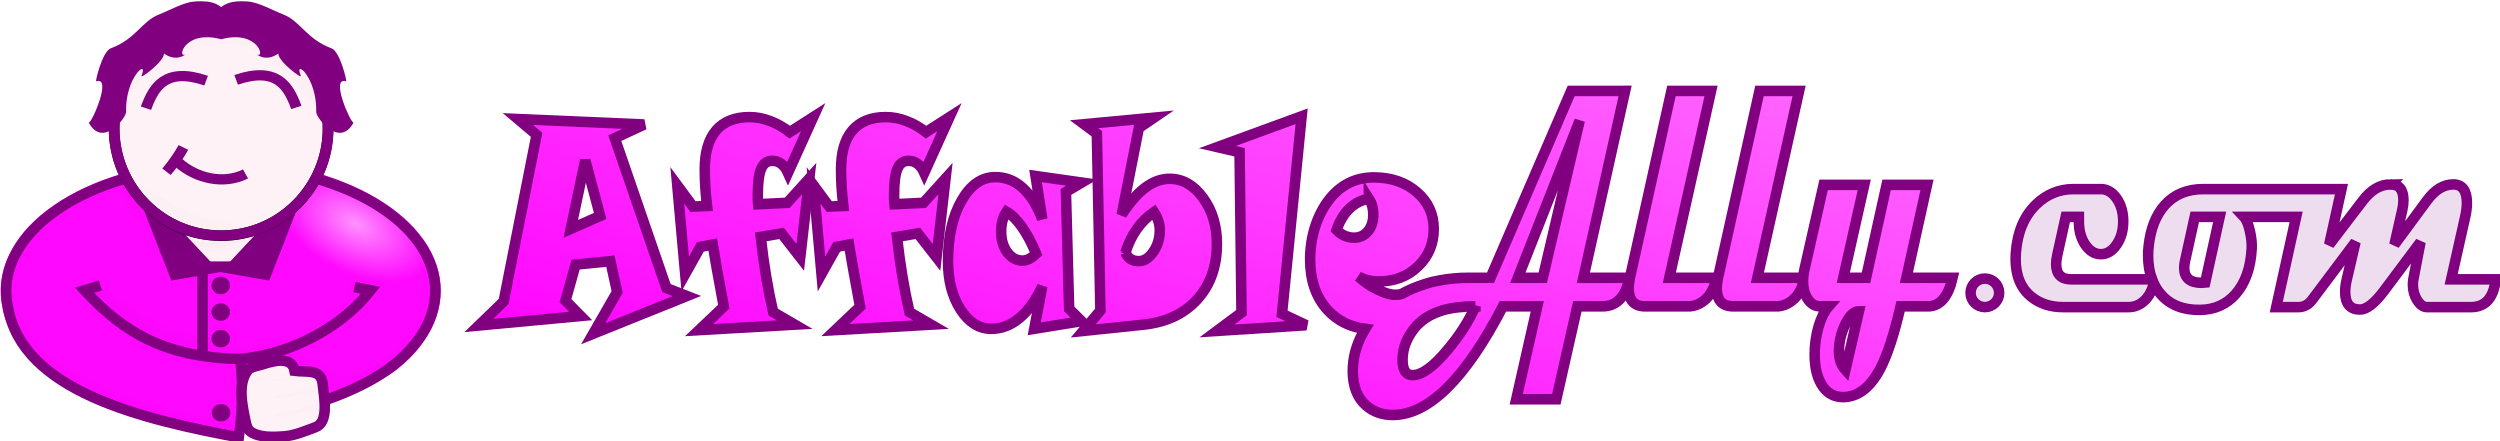 <?xml version="1.0" encoding="UTF-8" standalone="no"?>
<svg
   xmlns:dc="http://purl.org/dc/elements/1.1/"
   xmlns:cc="http://creativecommons.org/ns#"
   xmlns:rdf="http://www.w3.org/1999/02/22-rdf-syntax-ns#"
   xmlns:svg="http://www.w3.org/2000/svg"
   xmlns="http://www.w3.org/2000/svg"
   xmlns:xlink="http://www.w3.org/1999/xlink"
   id="svg8"
   version="1.1"
   viewBox="0 0 1188.595 209.853"
   height="209.853"
   width="1188.595">
  <defs
     id="defs2">
    <linearGradient
       id="linearGradient948">
      <stop
         id="stop944"
         offset="0"
         style="stop-color:#ffffff;stop-opacity:0.3" />
      <stop
         id="stop946"
         offset="1"
         style="stop-color:#ffffff;stop-opacity:0" />
    </linearGradient>
    <linearGradient
       id="linearGradient1238">
      <stop
         id="stop1234"
         offset="0"
         style="stop-color:#ff00ff;stop-opacity:1;" />
      <stop
         id="stop1236"
         offset="1"
         style="stop-color:#ff69ff;stop-opacity:1" />
    </linearGradient>
    <linearGradient
       id="linearGradient838">
      <stop
         style="stop-color:#ff00ff;stop-opacity:1;"
         offset="0"
         id="stop834" />
      <stop
         style="stop-color:#ffaaff;stop-opacity:1"
         offset="1"
         id="stop836" />
    </linearGradient>
    <radialGradient
       spreadMethod="reflect"
       gradientUnits="userSpaceOnUse"
       gradientTransform="matrix(1,0,0,0.882,0,16.518)"
       r="22.357"
       fy="139.573"
       fx="57.282"
       cy="139.573"
       cx="57.282"
       id="radialGradient827"
       xlink:href="#linearGradient838" />
    <radialGradient
       xlink:href="#linearGradient838"
       id="radialGradient827-5"
       cx="57.282"
       cy="139.573"
       fx="57.282"
       fy="139.573"
       r="22.357"
       gradientTransform="matrix(1,0,0,0.882,0,16.518)"
       gradientUnits="userSpaceOnUse"
       spreadMethod="reflect" />
    <linearGradient
       id="linearGradient965">
      <stop
         style="stop-color:#000000;stop-opacity:1;"
         offset="0"
         id="stop961" />
      <stop
         style="stop-color:#000000;stop-opacity:0;"
         offset="1"
         id="stop963" />
    </linearGradient>
    <linearGradient
       id="linearGradient1071">
      <stop
         style="stop-color:#000000;stop-opacity:1;"
         offset="0"
         id="stop1067" />
      <stop
         style="stop-color:#000000;stop-opacity:0.141"
         offset="1"
         id="stop1069" />
    </linearGradient>
    <radialGradient
       xlink:href="#linearGradient838"
       id="radialGradient827-55"
       cx="57.282"
       cy="139.573"
       fx="57.282"
       fy="139.573"
       r="22.357"
       gradientTransform="matrix(1,0,0,0.882,0,16.518)"
       gradientUnits="userSpaceOnUse"
       spreadMethod="reflect" />
    <linearGradient
       xlink:href="#linearGradient1071"
       id="linearGradient1226"
       gradientUnits="userSpaceOnUse"
       gradientTransform="matrix(1.179,0,0,1.32,-65.995,-75.187)"
       x1="430.561"
       y1="280.298"
       x2="590.971"
       y2="136.298" />
    <radialGradient
       xlink:href="#linearGradient965"
       id="radialGradient967"
       cx="538.192"
       cy="1373.606"
       fx="538.192"
       fy="1373.606"
       r="582.553"
       gradientTransform="matrix(1,0,0,0.607,0,405.589)"
       gradientUnits="userSpaceOnUse" />
    <linearGradient
       gradientUnits="userSpaceOnUse"
       y2="-1624.751"
       x2="3423.14"
       y1="104.012"
       x1="2908.813"
       id="linearGradient1240"
       xlink:href="#linearGradient1238" />
    <linearGradient
       id="linearGradient888">
      <stop
         style="stop-color:#ff91ff;stop-opacity:1"
         offset="0"
         id="stop884" />
      <stop
         style="stop-color:#ff00ff;stop-opacity:0.97"
         offset="1"
         id="stop886" />
    </linearGradient>
    <linearGradient
       id="linearGradient1339">
      <stop
         id="stop1335"
         offset="0"
         style="stop-color:#ffffff;stop-opacity:0" />
      <stop
         id="stop1337"
         offset="1"
         style="stop-color:#000000;stop-opacity:0.996" />
    </linearGradient>
    <linearGradient
       xlink:href="#linearGradient1339"
       id="linearGradient2511"
       x1="722.795"
       y1="319.609"
       x2="732.288"
       y2="412.825"
       gradientUnits="userSpaceOnUse"
       gradientTransform="matrix(1.105,0.576,0,1.282,-91.592,-307.848)" />
    <filter
       style="color-interpolation-filters:sRGB"
       id="filter1148"
       x="-0.018"
       width="1.035"
       y="-0.037"
       height="1.075">
      <feGaussianBlur
         stdDeviation="3.347"
         id="feGaussianBlur1150" />
    </filter>
    <filter
       style="color-interpolation-filters:sRGB"
       id="filter1160"
       x="-0.019"
       width="1.038"
       y="-0.033"
       height="1.065">
      <feGaussianBlur
         stdDeviation="5.159"
         id="feGaussianBlur1162" />
    </filter>
    <filter
       style="color-interpolation-filters:sRGB"
       id="filter1184"
       x="-0.016"
       width="1.032"
       y="-0.048"
       height="1.096">
      <feGaussianBlur
         stdDeviation="2.538"
         id="feGaussianBlur1186" />
    </filter>
    <filter
       style="color-interpolation-filters:sRGB"
       id="filter1208"
       x="-0.019"
       width="1.037"
       y="-0.034"
       height="1.067">
      <feGaussianBlur
         stdDeviation="3.41"
         id="feGaussianBlur1210" />
    </filter>
    <filter
       style="color-interpolation-filters:sRGB"
       id="filter1226"
       x="-0.027"
       width="1.053"
       y="-0.056"
       height="1.112">
      <feGaussianBlur
         stdDeviation="6.268"
         id="feGaussianBlur1228" />
    </filter>
    <filter
       style="color-interpolation-filters:sRGB"
       id="filter934"
       x="-0.05"
       width="1.101"
       y="-0.151"
       height="1.302">
      <feGaussianBlur
         stdDeviation="1.294"
         id="feGaussianBlur936" />
    </filter>
    <radialGradient
       xlink:href="#linearGradient888"
       id="radialGradient890"
       cx="1069.486"
       cy="-469.931"
       fx="1069.486"
       fy="-469.931"
       r="598.001"
       gradientTransform="matrix(0.345,0.176,-0.1,0.197,679.675,-353.383)"
       gradientUnits="userSpaceOnUse" />
    <filter
       style="color-interpolation-filters:sRGB"
       id="filter957"
       x="-0.018"
       width="1.036"
       y="-0.036"
       height="1.071">
      <feGaussianBlur
         stdDeviation="3.586"
         id="feGaussianBlur959" />
    </filter>
    <linearGradient
       gradientTransform="translate(16.888,-36.348)"
       y2="-1624.751"
       x2="3423.14"
       y1="104.012"
       x1="2908.813"
       gradientUnits="userSpaceOnUse"
       id="linearGradient3826"
       xlink:href="#linearGradient1238" />
    <linearGradient
       gradientTransform="translate(16.888,-36.348)"
       y2="-1624.751"
       x2="3423.14"
       y1="104.012"
       x1="2908.813"
       gradientUnits="userSpaceOnUse"
       id="linearGradient3828"
       xlink:href="#linearGradient1238" />
    <linearGradient
       gradientTransform="translate(16.888,-36.348)"
       y2="-1624.751"
       x2="3423.14"
       y1="104.012"
       x1="2908.813"
       gradientUnits="userSpaceOnUse"
       id="linearGradient3830"
       xlink:href="#linearGradient1238" />
    <linearGradient
       gradientTransform="translate(16.888,-36.348)"
       y2="-1624.751"
       x2="3423.14"
       y1="104.012"
       x1="2908.813"
       gradientUnits="userSpaceOnUse"
       id="linearGradient3832"
       xlink:href="#linearGradient1238" />
    <linearGradient
       gradientTransform="translate(16.888,-36.348)"
       y2="-1624.751"
       x2="3423.14"
       y1="104.012"
       x1="2908.813"
       gradientUnits="userSpaceOnUse"
       id="linearGradient3834"
       xlink:href="#linearGradient1238" />
    <linearGradient
       gradientTransform="translate(16.888,-36.348)"
       y2="-1624.751"
       x2="3423.14"
       y1="104.012"
       x1="2908.813"
       gradientUnits="userSpaceOnUse"
       id="linearGradient3836"
       xlink:href="#linearGradient1238" />
    <linearGradient
       gradientTransform="translate(16.888,-36.348)"
       y2="-1624.751"
       x2="3423.14"
       y1="104.012"
       x1="2908.813"
       gradientUnits="userSpaceOnUse"
       id="linearGradient3838"
       xlink:href="#linearGradient1238" />
    <linearGradient
       gradientTransform="translate(16.888,-36.348)"
       y2="-1624.751"
       x2="3423.14"
       y1="104.012"
       x1="2908.813"
       gradientUnits="userSpaceOnUse"
       id="linearGradient3840"
       xlink:href="#linearGradient1238" />
    <linearGradient
       gradientTransform="translate(16.888,-36.348)"
       y2="-1624.751"
       x2="3423.14"
       y1="104.012"
       x1="2908.813"
       gradientUnits="userSpaceOnUse"
       id="linearGradient3842"
       xlink:href="#linearGradient1238" />
    <linearGradient
       gradientTransform="translate(16.888,-36.348)"
       y2="-1624.751"
       x2="3423.14"
       y1="104.012"
       x1="2908.813"
       gradientUnits="userSpaceOnUse"
       id="linearGradient3844"
       xlink:href="#linearGradient1238" />
    <linearGradient
       y2="-1624.751"
       x2="3423.14"
       y1="104.012"
       x1="2908.813"
       gradientUnits="userSpaceOnUse"
       id="linearGradient3881"
       xlink:href="#linearGradient1238" />
    <radialGradient
       r="124.84"
       fy="371.339"
       fx="1165.844"
       cy="371.339"
       cx="1165.844"
       gradientTransform="matrix(1.058,0,0,0.27,-148.057,211.948)"
       gradientUnits="userSpaceOnUse"
       id="radialGradient958"
       xlink:href="#linearGradient948" />
  </defs>
  <g
     style="stroke-width:28.632;stroke-miterlimit:4;stroke-dasharray:none"
     transform="matrix(0.175,0,0,0.175,148.054,-289.205)"
     id="layer5">
    <g
       id="layer7"
       style="display:inline;stroke-width:28.632;stroke-miterlimit:4;stroke-dasharray:none"
       transform="translate(2.057,158.087)">
      <g
         id="layer1-3"
         transform="translate(71.235,903.325)"
         style="display:inline;opacity:1;stroke-width:28.632;stroke-miterlimit:4;stroke-dasharray:none" />
      <g
         style="display:inline;opacity:1;stroke-width:28.632;stroke-miterlimit:4;stroke-dasharray:none"
         transform="translate(71.235,903.325)"
         id="g1184" />
      <g
         transform="translate(71.235,903.325)"
         id="g1055"
         style="display:inline;stroke-width:28.632;stroke-miterlimit:4;stroke-dasharray:none" />
      <g
         transform="translate(-1050.14,1299.253)"
         id="g271"
         style="stroke-width:28.632;stroke-miterlimit:4;stroke-dasharray:none;enable-background:new">
        <g
           id="layer5-5"
           style="display:inline;stroke-width:28.632;stroke-miterlimit:4;stroke-dasharray:none">
          <g
             id="layer7-3"
             style="display:inline;stroke-width:28.632;stroke-miterlimit:4;stroke-dasharray:none"
             transform="translate(2.057,158.087)">
            <g
               id="layer1-4"
               transform="translate(71.235,903.325)"
               style="display:inline;opacity:1;stroke-width:28.632;stroke-miterlimit:4;stroke-dasharray:none">
              <path
                 style="color:#000000;font-style:normal;font-variant:normal;font-weight:normal;font-stretch:normal;font-size:medium;line-height:normal;font-family:sans-serif;font-variant-ligatures:normal;font-variant-position:normal;font-variant-caps:normal;font-variant-numeric:normal;font-variant-alternates:normal;font-feature-settings:normal;text-indent:0;text-align:start;text-decoration:none;text-decoration-line:none;text-decoration-style:solid;text-decoration-color:#000000;letter-spacing:normal;word-spacing:normal;text-transform:none;writing-mode:lr-tb;direction:ltr;text-orientation:mixed;dominant-baseline:auto;baseline-shift:baseline;text-anchor:start;white-space:normal;shape-padding:0;clip-rule:nonzero;display:inline;overflow:visible;visibility:visible;opacity:1;isolation:auto;mix-blend-mode:normal;color-interpolation:sRGB;color-interpolation-filters:linearRGB;solid-color:#000000;solid-opacity:1;vector-effect:none;fill:url(#radialGradient890);fill-opacity:1;fill-rule:nonzero;stroke:none;stroke-width:28.632;stroke-linecap:square;stroke-linejoin:miter;stroke-miterlimit:4;stroke-dasharray:none;stroke-dashoffset:0;stroke-opacity:1;paint-order:fill markers stroke;color-rendering:auto;image-rendering:auto;shape-rendering:auto;text-rendering:auto;enable-background:accumulate"
                 d="m 728.134,-431.648 c -26.497,0.008 -53.106,1.055 -79.66,3.17 -154.495,12.304 -294.763,59.447 -391.465,132.959 -96.618,73.449 -142.19,169.47 -121.793,264.803 10.694,63.395 57.459,116.597 118.906,161.322 61.595,44.833 138.863,81.662 214.688,111.213 151.649,59.103 298.049,88.914 298.049,88.914 l 15.508,3.164 8.904,-59.93 c 14.058,-2.77 81.547,-16.225 166.523,-38.814 94.25,-25.055 198.966,-57.438 249.686,-97.719 94.143,-74.767 136.298,-171.693 112.367,-266.734 -23.93,-95.041 -109.485,-177.62 -235.012,-232.738 -103.952,-45.645 -229.033,-69.649 -356.701,-69.609 z"
                 id="path891" />
              <path
                 style="display:inline;fill:#fff2f6;fill-opacity:1;stroke:none;stroke-width:28.632;stroke-linecap:butt;stroke-linejoin:miter;stroke-miterlimit:4;stroke-dasharray:none;stroke-opacity:1"
                 d="m 502.33,-389.886 24.762,72.358 123.539,176.259 163.669,-1.574 114.692,-180.981 26.28,-68.273 c -143.14,-34.844 -311.286,-39.58 -452.943,2.21 z"
                 id="path981-5" />
            </g>
            <g
               style="display:inline;opacity:1;stroke-width:28.632;stroke-miterlimit:4;stroke-dasharray:none"
               transform="translate(71.235,903.325)"
               id="g1184-2">
              <path
                 style="display:inline;opacity:0.1;fill:#000000;fill-opacity:1;stroke:#000000;stroke-width:28.632;stroke-linecap:butt;stroke-linejoin:miter;stroke-miterlimit:4;stroke-dasharray:none;stroke-opacity:1;filter:url(#filter1148)"
                 d="m 358.405,-77.527 46.543,-0.87 C 606.709,126.954 1063.152,144.753 1091.47,-86.021 l 44.272,8.494 c -186.876,232.969 -573.013,262.573 -777.337,-5e-6 z"
                 id="path915" />
              <path
                 style="opacity:0.1;fill:#000000;fill-opacity:1;stroke:none;stroke-width:28.632;stroke-linecap:butt;stroke-linejoin:miter;stroke-miterlimit:4;stroke-dasharray:none;stroke-opacity:1;filter:url(#filter1160)"
                 d="M 139.32,-57.537 C 206.145,112.791 459.021,248.348 789.045,279.532 l -11.399,42.625 C 283.111,223.087 192.299,132.246 139.32,-57.537 Z"
                 id="path1138" />
              <path
                 style="opacity:0.1;fill:#000000;fill-opacity:1;stroke:none;stroke-width:28.632;stroke-linecap:butt;stroke-linejoin:miter;stroke-miterlimit:4;stroke-dasharray:none;stroke-opacity:1;filter:url(#filter1184)"
                 d="m 790.212,269.215 -6.583,-138.607 c 115.316,-41.863 246.059,-12.204 263.434,25.938 87.191,-5.421 181.459,-77.704 257.359,-183.956 C 1298.624,89.28 984.024,284.116 790.212,269.215 Z"
                 id="path1166" />
            </g>
            <g
               transform="translate(71.235,903.325)"
               id="g1055-4"
               style="display:inline;stroke-width:28.632;stroke-miterlimit:4;stroke-dasharray:none">
              <ellipse
                 id="ellipse849"
                 style="opacity:0.115;fill:none;fill-opacity:1;fill-rule:evenodd;stroke:none;stroke-width:28.632;stroke-linecap:butt;stroke-linejoin:miter;stroke-miterlimit:4;stroke-dasharray:none;stroke-opacity:1;paint-order:fill markers stroke"
                 cx="729.34"
                 cy="-71.59"
                 rx="583.872"
                 ry="349.751" />
              <ellipse
                 ry="16.662"
                 rx="18.157"
                 cy="-18.326"
                 cx="728.439"
                 id="ellipse2524"
                 style="display:inline;opacity:1;fill:#800080;fill-opacity:1;fill-rule:nonzero;stroke:#800080;stroke-width:14.316;stroke-linecap:square;stroke-linejoin:round;stroke-miterlimit:4;stroke-dasharray:none;stroke-opacity:1;paint-order:stroke markers fill" />
              <ellipse
                 style="display:inline;opacity:1;fill:#800080;fill-opacity:1;fill-rule:nonzero;stroke:#800080;stroke-width:14.316;stroke-linecap:square;stroke-linejoin:round;stroke-miterlimit:4;stroke-dasharray:none;stroke-opacity:1;paint-order:stroke markers fill"
                 id="ellipse2526"
                 cx="728.439"
                 cy="-90.57"
                 rx="18.157"
                 ry="16.662" />
              <ellipse
                 style="display:inline;opacity:1;fill:#800080;fill-opacity:1;fill-rule:nonzero;stroke:#800080;stroke-width:14.316;stroke-linecap:square;stroke-linejoin:round;stroke-miterlimit:4;stroke-dasharray:none;stroke-opacity:1;paint-order:stroke markers fill"
                 id="ellipse898"
                 cx="728.439"
                 cy="53.918"
                 rx="18.157"
                 ry="16.662" />
              <path
                 id="path1261"
                 style="display:inline;fill:none;fill-opacity:1;fill-rule:nonzero;stroke:#800080;stroke-width:28.632;stroke-linecap:square;stroke-linejoin:miter;stroke-miterlimit:4;stroke-dasharray:none;stroke-opacity:1;paint-order:fill markers stroke"
                 d="m 388.061,-86.492 -29.656,8.965 C 468.65,41.93 583.951,105.197 782.044,109.382 c 5.588,65.382 8.847,114.133 -4.398,212.775 C 516.938,272.828 188.234,197.41 149.923,-33.621 130.773,-122.624 172.517,-212.446 266.086,-283.577 c 93.57,-71.131 231.409,-117.828 383.578,-129.947 152.17,-12.119 306.381,11.318 429.14,65.22 122.758,53.903 204.15,133.918 226.496,222.666 22.346,88.748 -16.158,179.062 -107.149,251.326 -90.991,72.264 -256.239,129.544 -407.939,143.527" />
              <ellipse
                 style="display:inline;opacity:1;fill:#800080;fill-opacity:1;fill-rule:nonzero;stroke:#800080;stroke-width:14.316;stroke-linecap:square;stroke-linejoin:round;stroke-miterlimit:4;stroke-dasharray:none;stroke-opacity:1;paint-order:stroke markers fill"
                 id="path2513"
                 cx="729.339"
                 cy="255.174"
                 rx="18.157"
                 ry="16.662" />
              <path
                 style="fill:none;stroke:#800080;stroke-width:28.632;stroke-linecap:butt;stroke-linejoin:miter;stroke-miterlimit:4;stroke-dasharray:none;stroke-opacity:1"
                 d="M 678.918,-130.181 V 96.264"
                 id="path977-9" />
              <path
                 style="fill:none;stroke:#800080;stroke-width:28.632;stroke-linecap:butt;stroke-linejoin:miter;stroke-miterlimit:4;stroke-dasharray:none;stroke-opacity:1"
                 d="m 1091.47,-86.021 44.272,8.494 C 1063.502,15.531 930.949,94.245 782.044,109.382"
                 id="path893" />
              <g
                 style="stroke-width:28.632;stroke-miterlimit:4;stroke-dasharray:none"
                 id="g958">
                <g
                   style="stroke-width:28.632;stroke-miterlimit:4;stroke-dasharray:none"
                   id="g979">
                  <path
                     id="path982"
                     d="M 839.931,-141.669 H 613.485"
                     style="fill:none;stroke:#800080;stroke-width:28.632;stroke-linecap:butt;stroke-linejoin:miter;stroke-miterlimit:4;stroke-dasharray:none;stroke-opacity:1" />
                  <path
                     style="fill:#800080;fill-opacity:1;stroke:none;stroke-width:28.632;stroke-linecap:butt;stroke-linejoin:miter;stroke-miterlimit:4;stroke-dasharray:none;stroke-opacity:1"
                     d="m 486.194,-384.322 241.004,257.39 -133.076,22.97 z"
                     id="path867" />
                  <path
                     style="color:#000000;font-style:normal;font-variant:normal;font-weight:normal;font-stretch:normal;font-size:medium;line-height:normal;font-family:sans-serif;font-variant-ligatures:normal;font-variant-position:normal;font-variant-caps:normal;font-variant-numeric:normal;font-variant-alternates:normal;font-feature-settings:normal;text-indent:0;text-align:start;text-decoration:none;text-decoration-line:none;text-decoration-style:solid;text-decoration-color:#000000;letter-spacing:normal;word-spacing:normal;text-transform:none;writing-mode:lr-tb;direction:ltr;text-orientation:mixed;dominant-baseline:auto;baseline-shift:baseline;text-anchor:start;white-space:normal;shape-padding:0;clip-rule:nonzero;display:inline;overflow:visible;visibility:visible;opacity:1;isolation:auto;mix-blend-mode:normal;color-interpolation:sRGB;color-interpolation-filters:linearRGB;solid-color:#000000;solid-opacity:1;vector-effect:none;fill:#800080;fill-opacity:1;fill-rule:nonzero;stroke:none;stroke-width:28.632;stroke-linecap:butt;stroke-linejoin:miter;stroke-miterlimit:4;stroke-dasharray:none;stroke-dashoffset:0;stroke-opacity:1;color-rendering:auto;image-rendering:auto;shape-rendering:auto;text-rendering:auto;enable-background:accumulate"
                     d="m 513.59,-396.548 -28.001,10.768 81.28,211.355 28.001,-10.768 z"
                     id="path904" />
                  <path
                     id="path918"
                     d="m 968.202,-384.322 -241.004,257.39 133.076,22.97 z"
                     style="fill:#800080;fill-opacity:1;stroke:none;stroke-width:28.632;stroke-linecap:butt;stroke-linejoin:miter;stroke-miterlimit:4;stroke-dasharray:none;stroke-opacity:1" />
                  <path
                     id="path920"
                     d="m 940.806,-396.548 28.001,10.768 -81.28,211.355 -28.001,-10.768 z"
                     style="color:#000000;font-style:normal;font-variant:normal;font-weight:normal;font-stretch:normal;font-size:medium;line-height:normal;font-family:sans-serif;font-variant-ligatures:normal;font-variant-position:normal;font-variant-caps:normal;font-variant-numeric:normal;font-variant-alternates:normal;font-feature-settings:normal;text-indent:0;text-align:start;text-decoration:none;text-decoration-line:none;text-decoration-style:solid;text-decoration-color:#000000;letter-spacing:normal;word-spacing:normal;text-transform:none;writing-mode:lr-tb;direction:ltr;text-orientation:mixed;dominant-baseline:auto;baseline-shift:baseline;text-anchor:start;white-space:normal;shape-padding:0;clip-rule:nonzero;display:inline;overflow:visible;visibility:visible;opacity:1;isolation:auto;mix-blend-mode:normal;color-interpolation:sRGB;color-interpolation-filters:linearRGB;solid-color:#000000;solid-opacity:1;vector-effect:none;fill:#800080;fill-opacity:1;fill-rule:nonzero;stroke:none;stroke-width:28.632;stroke-linecap:butt;stroke-linejoin:miter;stroke-miterlimit:4;stroke-dasharray:none;stroke-dashoffset:0;stroke-opacity:1;color-rendering:auto;image-rendering:auto;shape-rendering:auto;text-rendering:auto;enable-background:accumulate" />
                </g>
              </g>
            </g>
            <g
               style="stroke-width:28.632;stroke-miterlimit:4;stroke-dasharray:none"
               id="layer8"
               transform="translate(-2.057,-158.087)">
              <g
                 style="stroke-width:28.632;stroke-miterlimit:4;stroke-dasharray:none"
                 id="g1010">
                <path
                   id="path70"
                   d="m 873.322,1203.806 c -25.022,36.782 -13.617,89.787 -4.721,133.375 2.288,11.209 5.119,24.616 14.557,31.081 23.75,16.269 60.775,14.47 89.501,12.578 30.309,-1.996 60.934,-15.764 85.972,-24.775 37.428,-13.471 24.268,-78.081 20.065,-117.637 -4.46,-41.971 -43.105,-31.169 -76.373,-35.663 -7.119,-39.715 -54.459,-28.101 -85.723,-17.845 -14.955,4.906 -34.425,5.871 -43.278,18.885 z"
                   style="fill:#fff2f6;fill-opacity:1;stroke:#800080;stroke-width:28.632;stroke-linecap:butt;stroke-linejoin:miter;stroke-miterlimit:4;stroke-dasharray:none;stroke-opacity:1" />
                <path
                   transform="matrix(-1.003,0,0,-0.933,1924.671,2364.156)"
                   id="path892"
                   d="m 898.965,1229.197 c 4.76,-0.025 34.939,20.671 31.448,12.795 -11.469,-25.87 63.493,-19.569 59.984,-26.466 -29.447,-1.478 -61.933,4.87 -91.432,13.671 z"
                   style="opacity:0.1;fill:#000000;fill-opacity:1;stroke:none;stroke-width:29.589;stroke-linecap:butt;stroke-linejoin:miter;stroke-miterlimit:4;stroke-dasharray:none;stroke-opacity:1;filter:url(#filter934)" />
                <path
                   style="opacity:0.1;fill:#000000;fill-opacity:1;stroke:none;stroke-width:22.397;stroke-linecap:butt;stroke-linejoin:miter;stroke-miterlimit:4;stroke-dasharray:none;stroke-opacity:1;filter:url(#filter934)"
                   d="m 932.242,1212.351 c -7.988,8.271 -24.168,34.104 0.92,43.036 -5.039,-40.219 57.041,-25.204 65.788,-36.636 -28.105,-17.191 -64.986,12.088 -66.708,-6.401 z"
                   id="path946"
                   transform="matrix(-1.893,0.229,-0.103,-0.851,2956.137,2082.877)" />
                <path
                   transform="matrix(-1.893,0.229,-0.103,-0.851,2960.338,2134.335)"
                   id="path948"
                   d="m 933.2,1213.431 c -4.706,4.012 -8.852,29.584 -1.913,62.845 -10.648,-63.182 57.45,-38.723 67.663,-57.525 -29.266,-12.298 -67.531,15.845 -65.75,-5.32 z"
                   style="opacity:0.1;fill:#000000;fill-opacity:1;stroke:none;stroke-width:22.397;stroke-linecap:butt;stroke-linejoin:miter;stroke-miterlimit:4;stroke-dasharray:none;stroke-opacity:1;filter:url(#filter934)" />
              </g>
            </g>
          </g>
          <g
             id="layer6-9"
             style="display:inline;stroke-width:28.632;stroke-miterlimit:4;stroke-dasharray:none"
             transform="translate(2.057,158.087)">
            <g
               id="layer2-8"
               style="display:inline;stroke-width:28.632;stroke-miterlimit:4;stroke-dasharray:none">
              <ellipse
                 style="fill:#fff2f6;fill-opacity:1;fill-rule:nonzero;stroke:#000000;stroke-width:28.632;stroke-linecap:butt;stroke-linejoin:miter;stroke-miterlimit:4;stroke-dasharray:none;stroke-opacity:1;paint-order:markers fill stroke"
                 id="ellipse1103"
                 cx="-800.575"
                 cy="386.224"
                 rx="290.603"
                 ry="291.209"
                 transform="scale(-1,1)" />
            </g>
            <g
               id="layer4-7"
               style="display:inline;stroke-width:28.632;stroke-miterlimit:4;stroke-dasharray:none">
              <path
                 style="opacity:0.1;fill:#000000;fill-opacity:0.996;stroke:none;stroke-width:28.632;stroke-linecap:butt;stroke-linejoin:miter;stroke-miterlimit:4;stroke-dasharray:none;stroke-opacity:1;filter:url(#filter1226)"
                 d="m 513.79,356.791 c 74.965,-139.35 161.768,-192.527 282.652,-202.531 141.952,4.256 205.071,102.806 283.765,199.192 L 1063.515,192.096 804.232,87.492 523.805,198.773 Z"
                 id="path1212" />
              <path
                 style="display:inline;opacity:0.1;fill:#000000;fill-opacity:0.996;stroke:#000000;stroke-width:28.632;stroke-linecap:butt;stroke-linejoin:miter;stroke-miterlimit:4;stroke-dasharray:none;stroke-opacity:1;filter:url(#filter957)"
                 d="m 511.927,466.516 c 98.236,218.858 276.959,257.631 475.271,152.653 -63.074,47.801 -145.29,113.421 -315.536,80.261 C 568.346,638.375 516.894,538.034 511.927,466.516 Z"
                 id="path1230" />
              <path
                 style="display:inline;opacity:0.1;fill:url(#linearGradient2511);fill-opacity:1;fill-rule:nonzero;stroke:none;stroke-width:28.632;stroke-linecap:butt;stroke-linejoin:miter;stroke-miterlimit:4;stroke-dasharray:none;stroke-opacity:1;paint-order:stroke fill markers;filter:url(#filter1208)"
                 d="M 1061.456,531.777 C 896.163,741.131 595.36,734.105 509.147,428.437 743.057,740.104 878.935,629.673 1061.456,531.777 Z"
                 id="ellipse1079" />
            </g>
            <g
               id="layer3-1"
               style="display:inline;stroke-width:28.632;stroke-miterlimit:4;stroke-dasharray:none">
              <g
                 style="stroke-width:24.597;stroke-miterlimit:4;stroke-dasharray:none"
                 id="g887"
                 transform="matrix(1.198,0,0,1.131,-37.782,-164.786)">
                <path
                   style="display:inline;fill:none;stroke:#800080;stroke-width:24.597;stroke-linecap:butt;stroke-linejoin:miter;stroke-miterlimit:4;stroke-dasharray:none;stroke-opacity:1"
                   d="M 870.465,436.598 C 853.159,386.713 827.448,336.895 734.037,370.339"
                   id="path1041" />
                <path
                   id="path1043"
                   d="m 529.537,438.474 c 17.306,-49.885 43.017,-99.703 136.428,-66.259"
                   style="display:inline;fill:none;stroke:#800080;stroke-width:24.597;stroke-linecap:butt;stroke-linejoin:miter;stroke-miterlimit:4;stroke-dasharray:none;stroke-opacity:1" />
                <path
                   style="display:inline;fill:none;stroke:#800080;stroke-width:24.597;stroke-linecap:butt;stroke-linejoin:miter;stroke-miterlimit:4;stroke-dasharray:none;stroke-opacity:1"
                   d="M 755.301,596.46 C 705.043,622.659 643.6,607.026 603.203,569.336"
                   id="path1047" />
                <path
                   id="path1049"
                   d="m 614.381,532.792 c -9.341,17.945 -24.238,41.077 -38.344,58.317"
                   style="display:inline;fill:none;stroke:#800080;stroke-width:24.597;stroke-linecap:butt;stroke-linejoin:miter;stroke-miterlimit:4;stroke-dasharray:none;stroke-opacity:1" />
                <path
                   id="path843"
                   d="m 655.828,181.611 c -5.383,-0.07 -10.828,0.175 -16.236,0.557 -24.517,1.73 -56.898,21.46 -81.082,31.451 -38.453,15.886 -51.626,58.513 -108.994,81.123 -18.978,7.48 -35.223,79.186 -32.93,79.186 36.726,-12.663 -9.952,100.302 -16.807,99.088 31.642,62.249 85.028,-11.719 84.639,-25.688 -2.32,-83.209 51.714,-129.868 34.953,-86.711 -3.466,8.925 51.108,-34.061 51.105,-53.574 10.849,8.605 29.841,16.839 49.566,1.723 -21.302,13.667 -5.251,-59.889 79.959,-35.938 85.21,-23.951 101.259,49.604 79.957,35.938 19.725,15.116 38.717,6.882 49.566,-1.723 -0.003,19.513 54.572,62.499 51.105,53.574 -16.761,-43.157 37.273,3.502 34.953,86.711 -0.389,13.968 52.997,87.937 84.639,25.688 -6.854,1.214 -53.533,-111.751 -16.807,-99.088 2.293,0 -13.952,-71.706 -32.93,-79.186 -57.368,-22.611 -70.541,-65.237 -108.994,-81.123 -24.184,-9.991 -56.565,-29.721 -81.082,-31.451 -21.633,-1.527 -43.843,-0.882 -60.408,13.457 -12.424,-10.754 -28.024,-13.804 -44.174,-14.014 z"
                   style="display:inline;fill:#800080;stroke:none;stroke-width:24.597;stroke-linecap:butt;stroke-linejoin:miter;stroke-miterlimit:4;stroke-dasharray:none;stroke-opacity:1;paint-order:stroke markers fill" />
                <ellipse
                   style="display:inline;fill:none;fill-opacity:1;fill-rule:nonzero;stroke:#800080;stroke-width:24.597;stroke-linecap:butt;stroke-linejoin:miter;stroke-miterlimit:4;stroke-dasharray:none;stroke-opacity:1;paint-order:markers fill stroke"
                   id="ellipse1039"
                   cx="-700.001"
                   cy="487.042"
                   rx="242.644"
                   ry="257.402"
                   transform="scale(-1,1)" />
              </g>
            </g>
          </g>
        </g>
      </g>
    </g>
    <g
       id="layer6"
       style="display:inline;stroke-width:28.632;stroke-miterlimit:4;stroke-dasharray:none"
       transform="translate(2.057,158.087)">
      <g
         id="layer2"
         style="display:inline;stroke-width:28.632;stroke-miterlimit:4;stroke-dasharray:none" />
      <g
         id="layer4"
         style="display:inline;stroke-width:28.632;stroke-miterlimit:4;stroke-dasharray:none" />
      <g
         id="layer3"
         style="display:inline;stroke-width:28.632;stroke-miterlimit:4;stroke-dasharray:none" />
    </g>
  </g>
  <g
     style="display:inline"
     transform="translate(-128.641,-254.871)"
     id="layer1">
    <g
       transform="matrix(0.175,0,0,0.175,5.952,460.54)"
       style="fill:url(#linearGradient1240);fill-opacity:1;stroke-width:28.632;stroke-miterlimit:4;stroke-dasharray:none"
       id="g427">
      <g
         id="g3856"
         style="fill:url(#linearGradient3881);stroke-width:28.632;stroke-miterlimit:4;stroke-dasharray:none">
        <path
           style="font-style:normal;font-variant:normal;font-weight:normal;font-stretch:normal;font-size:128.679px;line-height:0px;font-family:'Fira Code';-inkscape-font-specification:'Fira Code';letter-spacing:0px;word-spacing:0px;fill:url(#linearGradient3826);fill-opacity:1;stroke:#800080;stroke-width:28.632;stroke-miterlimit:4;stroke-dasharray:none"
           d="m 4969.644,-928.286 -219.18,507.688 H 4691.49 c -26.885,0 -52.681,2.177 -77.33,6.859 -20.364,3.869 -22.049,3.99 -41.67,10.207 -12.076,3.826 -23.916,8.073 -35.428,13.027 -9.738,4.231 -19.067,8.843 -27.998,13.826 -26.032,7.775 -52.007,-5.875 -63.668,-11.006 -17.505,-7.837 -35.398,-19.845 -53.682,-36.023 8.364,4.298 17.116,7.584 26.258,9.859 9.142,2.022 18.963,3.033 29.467,3.033 42.596,0 77.996,-13.65 106.199,-40.951 28.398,-27.302 42.596,-61.176 42.596,-101.623 0,-40.194 -15.366,-73.562 -46.098,-100.105 -30.732,-26.543 -69.73,-39.814 -116.994,-39.814 -24.702,0 -47.361,5.182 -67.978,15.547 -20.423,10.364 -38.414,25.657 -53.975,45.881 -16.144,20.982 -28.69,45.629 -37.637,73.941 -8.752,28.06 -13.129,57.259 -13.129,87.594 0,57.384 16.144,103.517 48.432,138.402 26.56,28.318 60.276,45.052 101.141,50.215 -2.2,3.636 -4.334,7.334 -6.387,11.107 -18.239,33.652 -27.359,68.113 -27.359,103.383 0,41.417 12.261,72.804 36.783,94.16 19.456,16.826 43.37,25.238 71.742,25.238 97.48,0 197.292,-98.367 299.434,-295.1 h 93.324 l -57.15,252.389 h 108.83 l 57.15,-252.389 h 67.732 c 39.114,0 63.838,-25.886 74.174,-77.658 H 5002.779 l 113.389,-507.688 z m 23.103,80.57 -100.318,427.117 h -67.791 z m -572.734,212.043 c 4.084,6.32 7.097,13.018 9.043,20.096 1.946,7.078 2.92,15.041 2.92,23.889 0,18.201 -4.863,33.116 -14.588,44.744 -9.725,11.629 -22.271,17.443 -37.637,17.443 -8.753,0 -17.31,-1.769 -25.674,-5.309 -8.364,-3.792 -15.659,-8.974 -21.883,-15.547 8.364,-24.268 19.838,-43.48 34.426,-57.637 14.782,-14.409 32.581,-23.635 53.393,-27.68 z m 289.412,292.732 c -17.834,40.123 -43.267,79.762 -76.301,118.914 -37.695,45.3 -69.108,67.949 -94.238,67.949 -18.239,0 -27.359,-13.913 -27.359,-41.74 0,-32.681 12.665,-63.581 37.998,-92.703 23.431,-23.045 41.328,-31.862 69.733,-41.4 25.294,-7.339 55.34,-11.02 90.168,-11.02 z"
           id="path969" />
        <path
           id="path971"
           style="font-style:normal;font-variant:normal;font-weight:bold;font-stretch:semi-expanded;font-size:128.679px;line-height:0px;font-family:Magneto;-inkscape-font-specification:'Magneto, Bold Semi-Expanded';font-variant-ligatures:normal;font-variant-caps:normal;font-variant-numeric:normal;font-feature-settings:normal;text-align:start;letter-spacing:0px;word-spacing:0px;writing-mode:lr-tb;text-anchor:start;fill:url(#linearGradient3828);fill-opacity:1;stroke:#800080;stroke-width:28.632;stroke-miterlimit:4;stroke-dasharray:none"
           d="m 5603.164,-420.598 q -7.6,42.712 -34.959,63.097 -19.151,14.561 -41.039,14.561 h -117.037 q -44.991,0 -44.991,-49.021 0,-12.619 3.344,-28.636 l 112.781,-507.688 h 107.613 l -113.389,507.688 z" />
        <path
           id="path973"
           style="font-style:normal;font-variant:normal;font-weight:bold;font-stretch:semi-expanded;font-size:128.679px;line-height:0px;font-family:Magneto;-inkscape-font-specification:'Magneto, Bold Semi-Expanded';font-variant-ligatures:normal;font-variant-caps:normal;font-variant-numeric:normal;font-feature-settings:normal;text-align:start;letter-spacing:0px;word-spacing:0px;writing-mode:lr-tb;text-anchor:start;fill:url(#linearGradient3830);fill-opacity:1;stroke:#800080;stroke-width:28.632;stroke-miterlimit:4;stroke-dasharray:none"
           d="m 5363.922,-420.598 q -7.6,42.712 -34.959,63.097 -19.152,14.561 -41.039,14.561 h -117.037 q -44.991,0 -44.991,-49.021 0,-12.619 3.344,-28.636 l 112.781,-507.688 h 107.613 l -113.389,507.688 z" />
        <path
           id="path975"
           style="font-style:normal;font-variant:normal;font-weight:bold;font-stretch:semi-expanded;font-size:128.679px;line-height:0px;font-family:Magneto;-inkscape-font-specification:'Magneto, Bold Semi-Expanded';font-variant-ligatures:normal;font-variant-caps:normal;font-variant-numeric:normal;font-feature-settings:normal;text-align:start;letter-spacing:0px;word-spacing:0px;writing-mode:lr-tb;text-anchor:start;fill:url(#linearGradient3832);fill-opacity:1;stroke:#800080;stroke-width:28.632;stroke-miterlimit:4;stroke-dasharray:none"
           d="m 6005.954,-420.598 q -17.936,77.658 -67.182,77.658 h -74.174 q -26.447,114.545 -55.631,169.877 -40.735,76.687 -101.23,76.687 -37.999,0 -58.67,-35.431 -17.936,-31.063 -17.936,-80.085 0,-38.829 10.336,-75.231 10.64,-36.402 27.663,-55.817 h -23.104 q -20.063,0 -33.439,-19.414 -13.072,-19.9 -13.072,-49.507 0,-13.59 3.04,-27.666 l 52.895,-233.459 h 110.349 l -56.847,252.388 h 61.711 l 55.935,-252.388 h 109.741 l -55.935,252.388 z m -254.442,90.763 q -20.064,0 -37.391,35.917 -17.024,36.402 -17.024,72.319 0,32.034 17.632,51.448 z" />
        <path
           id="path1219"
           style="font-style:normal;font-variant:normal;font-weight:normal;font-stretch:normal;font-size:15.436px;line-height:1.15em;font-family:'Snap ITC';-inkscape-font-specification:'Snap ITC, Normal';font-variant-ligatures:normal;font-variant-caps:normal;font-variant-numeric:normal;font-feature-settings:normal;text-align:center;letter-spacing:0px;word-spacing:-0.169px;writing-mode:lr-tb;text-anchor:middle;fill:url(#linearGradient3834);fill-opacity:1;stroke:#800080;stroke-width:28.632;stroke-miterlimit:4;stroke-dasharray:none;stroke-opacity:1;paint-order:fill markers stroke"
           d="m 2331.627,-588.654 -40.554,-151.296 -39.387,186.561 z m 235.447,217.654 -254.411,102.381 65.061,-113.377 -18.381,-83.801 -94.529,9.48 -27.425,97.831 41.137,41.711 -276.584,25.785 67.396,-65.22 89.569,-452.751 -50.766,-42.848 343.104,14.788 -79.941,37.16 140.335,407.248 z" />
        <path
           id="path1221"
           style="font-style:normal;font-variant:normal;font-weight:normal;font-stretch:normal;font-size:15.436px;line-height:1.15em;font-family:'Snap ITC';-inkscape-font-specification:'Snap ITC, Normal';font-variant-ligatures:normal;font-variant-caps:normal;font-variant-numeric:normal;font-feature-settings:normal;text-align:center;letter-spacing:0px;word-spacing:-0.169px;writing-mode:lr-tb;text-anchor:middle;fill:url(#linearGradient3836);fill-opacity:1;stroke:#800080;stroke-width:28.632;stroke-miterlimit:4;stroke-dasharray:none;stroke-opacity:1;paint-order:fill markers stroke"
           d="m 2910.47,-857.119 -68.562,151.296 q -7.294,-16.305 -18.089,-24.268 -10.503,-8.342 -24.507,-8.342 -21.006,0 -30.343,21.614 -9.044,21.614 -9.044,70.908 0,8.721 0,14.409 0.31,5.688 0.875,10.996 l 79.066,-3.792 59.81,-65.979 -24.507,214.241 -50.766,-65.22 -56.601,9.48 q 6.127,55.741 14.588,106.931 8.461,50.811 19.256,97.451 l 58.643,34.127 -259.954,14.788 67.104,-63.704 q -13.129,-70.529 -19.548,-106.931 -6.419,-36.781 -10.503,-61.808 l -33.552,6.446 -41.138,73.563 -21.59,-240.785 42.596,57.637 38.22,-1.517 q -2.919,-26.543 -4.668,-51.57 -1.459,-25.026 -1.459,-47.778 0,-70.15 30.926,-106.173 30.926,-36.023 90.444,-36.023 28.592,0 56.017,10.617 27.717,10.238 53.391,30.335 z" />
        <path
           id="path1223"
           style="font-style:normal;font-variant:normal;font-weight:normal;font-stretch:normal;font-size:15.436px;line-height:1.15em;font-family:'Snap ITC';-inkscape-font-specification:'Snap ITC, Normal';font-variant-ligatures:normal;font-variant-caps:normal;font-variant-numeric:normal;font-feature-settings:normal;text-align:center;letter-spacing:0px;word-spacing:-0.169px;writing-mode:lr-tb;text-anchor:middle;fill:url(#linearGradient3838);fill-opacity:1;stroke:#800080;stroke-width:28.632;stroke-miterlimit:4;stroke-dasharray:none;stroke-opacity:1;paint-order:fill markers stroke"
           d="m 3280.708,-857.119 -68.562,151.296 q -7.294,-16.305 -18.089,-24.268 -10.503,-8.342 -24.507,-8.342 -21.006,0 -30.343,21.614 -9.044,21.614 -9.044,70.908 0,8.721 0,14.409 0.31,5.688 0.875,10.996 l 79.066,-3.792 59.81,-65.979 -24.507,214.241 -50.766,-65.22 -56.601,9.48 q 6.127,55.741 14.588,106.931 8.461,50.811 19.256,97.451 l 58.643,34.127 -259.954,14.788 67.104,-63.704 q -13.129,-70.529 -19.548,-106.931 -6.419,-36.781 -10.503,-61.808 l -33.552,6.446 -41.138,73.563 -21.59,-240.785 42.596,57.637 38.22,-1.517 q -2.919,-26.543 -4.668,-51.57 -1.459,-25.026 -1.459,-47.778 0,-70.15 30.926,-106.173 30.926,-36.023 90.444,-36.023 28.592,0 56.017,10.617 27.717,10.238 53.391,30.335 z" />
        <path
           id="path1225"
           style="font-style:normal;font-variant:normal;font-weight:normal;font-stretch:normal;font-size:15.436px;line-height:1.15em;font-family:'Snap ITC';-inkscape-font-specification:'Snap ITC, Normal';font-variant-ligatures:normal;font-variant-caps:normal;font-variant-numeric:normal;font-feature-settings:normal;text-align:center;letter-spacing:0px;word-spacing:-0.169px;writing-mode:lr-tb;text-anchor:middle;fill:url(#linearGradient3840);fill-opacity:1;stroke:#800080;stroke-width:28.632;stroke-miterlimit:4;stroke-dasharray:none;stroke-opacity:1;paint-order:fill markers stroke"
           d="m 3435.631,-600.03 q -7.586,11.376 -11.087,24.268 -3.503,12.892 -3.503,29.956 0,33.368 16.63,56.12 16.922,22.372 41.429,22.372 8.752,0 18.089,-4.55 9.336,-4.929 18.964,-14.03 -18.672,-44.744 -39.095,-73.183 -20.131,-28.818 -41.429,-40.952 z m 204.229,-79.25 -42.888,25.406 8.752,317.76 33.552,33.369 -128.373,20.855 21.882,-115.652 q -26.841,57.257 -62.144,86.455 -35.011,29.197 -76.44,29.197 -49.598,0 -83.734,-52.707 -33.844,-53.086 -33.844,-131.199 0,-99.727 36.469,-163.809 36.47,-64.462 91.903,-64.462 42.013,0 73.814,28.818 32.093,28.439 53.975,85.317 l -18.381,-117.169 z" />
        <path
           id="path1227"
           style="font-style:normal;font-variant:normal;font-weight:normal;font-stretch:normal;font-size:15.436px;line-height:1.15em;font-family:'Snap ITC';-inkscape-font-specification:'Snap ITC, Normal';font-variant-ligatures:normal;font-variant-caps:normal;font-variant-numeric:normal;font-feature-settings:normal;text-align:center;letter-spacing:0px;word-spacing:-0.169px;writing-mode:lr-tb;text-anchor:middle;fill:url(#linearGradient3842);fill-opacity:1;stroke:#800080;stroke-width:28.632;stroke-miterlimit:4;stroke-dasharray:none;stroke-opacity:1;paint-order:fill markers stroke"
           d="m 3758.604,-488.927 q 5.252,11.755 14.004,17.443 9.044,5.688 21.882,5.688 22.757,0 39.97,-25.406 17.505,-25.406 17.505,-58.395 0,-12.892 -3.793,-24.647 -3.499,-11.755 -11.962,-25.026 -27.133,18.58 -46.681,46.261 -19.548,27.681 -30.926,64.083 z m 36.469,-338.615 -46.681,235.855 q 32.093,-49.674 63.894,-73.563 32.093,-24.268 66.52,-24.268 53.099,0 90.736,51.949 37.636,51.57 37.636,125.132 0,91.384 -53.391,150.538 -53.391,58.774 -145.586,68.633 l -164.258,17.063 46.681,-55.361 -9.628,-480.432 -34.719,-25.785 189.933,-17.822 z" />
        <path
           id="path1229"
           style="font-style:normal;font-variant:normal;font-weight:normal;font-stretch:normal;font-size:15.436px;line-height:1.15em;font-family:'Snap ITC';-inkscape-font-specification:'Snap ITC, Normal';font-variant-ligatures:normal;font-variant-caps:normal;font-variant-numeric:normal;font-feature-settings:normal;text-align:center;letter-spacing:0px;word-spacing:-0.169px;writing-mode:lr-tb;text-anchor:middle;fill:url(#linearGradient3844);fill-opacity:1;stroke:#800080;stroke-width:28.632;stroke-miterlimit:4;stroke-dasharray:none;stroke-opacity:1;paint-order:fill markers stroke"
           d="m 4249.92,-291.749 -242.741,15.547 66.812,-49.674 -5.252,-435.687 -60.394,-14.03 229.028,-83.801 -53.392,536.551 z" />
      </g>
    </g>
    <g
       transform="translate(1533.475,-2797.472)"
       id="g365"
       style="enable-background:new" />
    <g
       transform="matrix(0.17,0,0,0.17,415.735,128.699)"
       style="display:inline;opacity:1;fill:#800080;fill-opacity:0.135;stroke-width:29.437;stroke-miterlimit:4;stroke-dasharray:none"
       id="g4691">
      <path
         style="font-style:normal;font-variant:normal;font-weight:bold;font-stretch:semi-expanded;font-size:128.679px;line-height:0px;font-family:Magneto;-inkscape-font-specification:'Magneto, Bold Semi-Expanded';font-variant-ligatures:normal;font-variant-caps:normal;font-variant-numeric:normal;font-feature-settings:normal;text-align:start;letter-spacing:0px;word-spacing:0px;writing-mode:lr-tb;text-anchor:start;display:inline;fill:#800080;fill-opacity:0.135;stroke:#800080;stroke-width:29.437;stroke-miterlimit:4;stroke-dasharray:none"
         d="m 4997.037,1257.941 c -28.98,0 -55.124,15.37 -78.43,46.109 l -93.326,122.311 34.352,-155.316 h -9.424 -100.318 -276.935 c -44.585,0 -80.254,14.723 -107.006,44.168 -25.13,27.827 -40.329,66.171 -45.598,115.031 -1.013,8.736 -1.522,17.472 -1.522,26.209 0,25.07 3.666,47.395 10.99,66.981 h -225.914 c -28.17,0 -42.254,-14.236 -42.254,-42.711 0,-7.442 1.013,-15.694 3.039,-24.754 l 23.713,-107.266 h 36.783 v 11.649 c -0.203,25.886 5.673,47.89 17.631,66.01 12.159,17.797 26.852,26.695 44.078,26.695 17.023,0 31.616,-8.899 43.775,-26.695 12.363,-17.797 18.545,-39.477 18.545,-65.039 0,-25.239 -6.08,-46.593 -18.24,-64.066 -12.159,-17.473 -26.854,-26.209 -44.08,-26.209 h -76.606 c -40.329,0 -75.288,14.399 -104.877,43.197 -33.642,32.681 -52.489,77.981 -56.543,135.9 -0.405,5.501 -0.607,10.84 -0.607,16.018 0,47.565 14.998,83.158 44.992,106.779 23.711,18.767 52.995,28.15 87.853,28.15 h 183.002 c 17.226,0 32.325,-6.31 45.295,-18.93 11.896,-11.667 20.358,-27.332 25.414,-46.963 4.965,10.371 11.083,19.881 18.361,28.52 25.738,30.74 62.522,45.786 110.35,45.139 41.141,-0.323 74.58,-15.207 100.318,-44.652 26.954,-30.74 41.849,-73.129 44.686,-127.166 0.811,-13.914 -0.912,-30.254 -5.168,-49.022 -4.256,-19.091 -9.729,-32.196 -16.416,-39.315 h 145.846 l -55.561,252.389 h 62.016 c 15.402,0 28.272,-6.957 38.607,-20.871 l 120.99,-161.139 -24.32,104.352 c -3.04,12.619 -4.561,24.269 -4.561,34.947 0,33.005 13.781,49.506 41.344,49.506 18.441,0 40.633,-17.15 66.574,-51.449 l 102.75,-137.356 c -8.918,45.624 -15.606,80.407 -20.064,104.352 -0.811,4.854 -1.215,9.87 -1.215,15.047 0,16.179 4.051,30.739 12.158,43.682 8.309,12.619 17.327,18.93 27.055,18.93 h 123.422 c 40.127,0 63.13,-25.886 69.008,-77.658 H 5166.361 l 39.215,-174.731 c 3.243,-14.237 4.863,-27.179 4.863,-38.828 0,-34.622 -12.767,-51.934 -38.303,-51.934 -26.953,0 -51.477,15.046 -73.566,45.139 l -90.893,123.281 21.887,-96.586 c 2.229,-10.031 3.344,-19.253 3.344,-27.666 0,-29.445 -11.957,-44.168 -35.871,-44.168 z m -547.793,90.762 h 69.615 l -40.432,183.953 c -2.837,0.324 -6.182,0.484 -10.033,0.484 -32.426,0 -48.639,-13.913 -48.639,-41.74 0,-5.824 0.709,-11.974 2.127,-18.445 z"
         id="path979-4" />
      <ellipse
         ry="39.921"
         rx="39.954"
         cy="1561.171"
         cx="3862.27"
         id="path3849"
         style="opacity:1;fill:#800080;fill-opacity:0.135;fill-rule:nonzero;stroke:#800080;stroke-width:29.437;stroke-linecap:square;stroke-linejoin:round;stroke-miterlimit:4;stroke-dasharray:none;stroke-opacity:1;paint-order:stroke fill markers" />
    </g>
  </g>
  <g
     transform="translate(-22.628,-195.003)"
     style="display:none"
     id="layer9">
    <rect
       y="165.62"
       x="2.586"
       height="268.761"
       width="1234.829"
       id="rect3884"
       style="opacity:1;vector-effect:none;fill:#000000;fill-opacity:0;fill-rule:nonzero;stroke:#ff0000;stroke-width:5.145;stroke-linecap:round;stroke-linejoin:round;stroke-miterlimit:4;stroke-dasharray:none;stroke-dashoffset:0;stroke-opacity:1;paint-order:markers fill stroke" />
  </g>
</svg>
